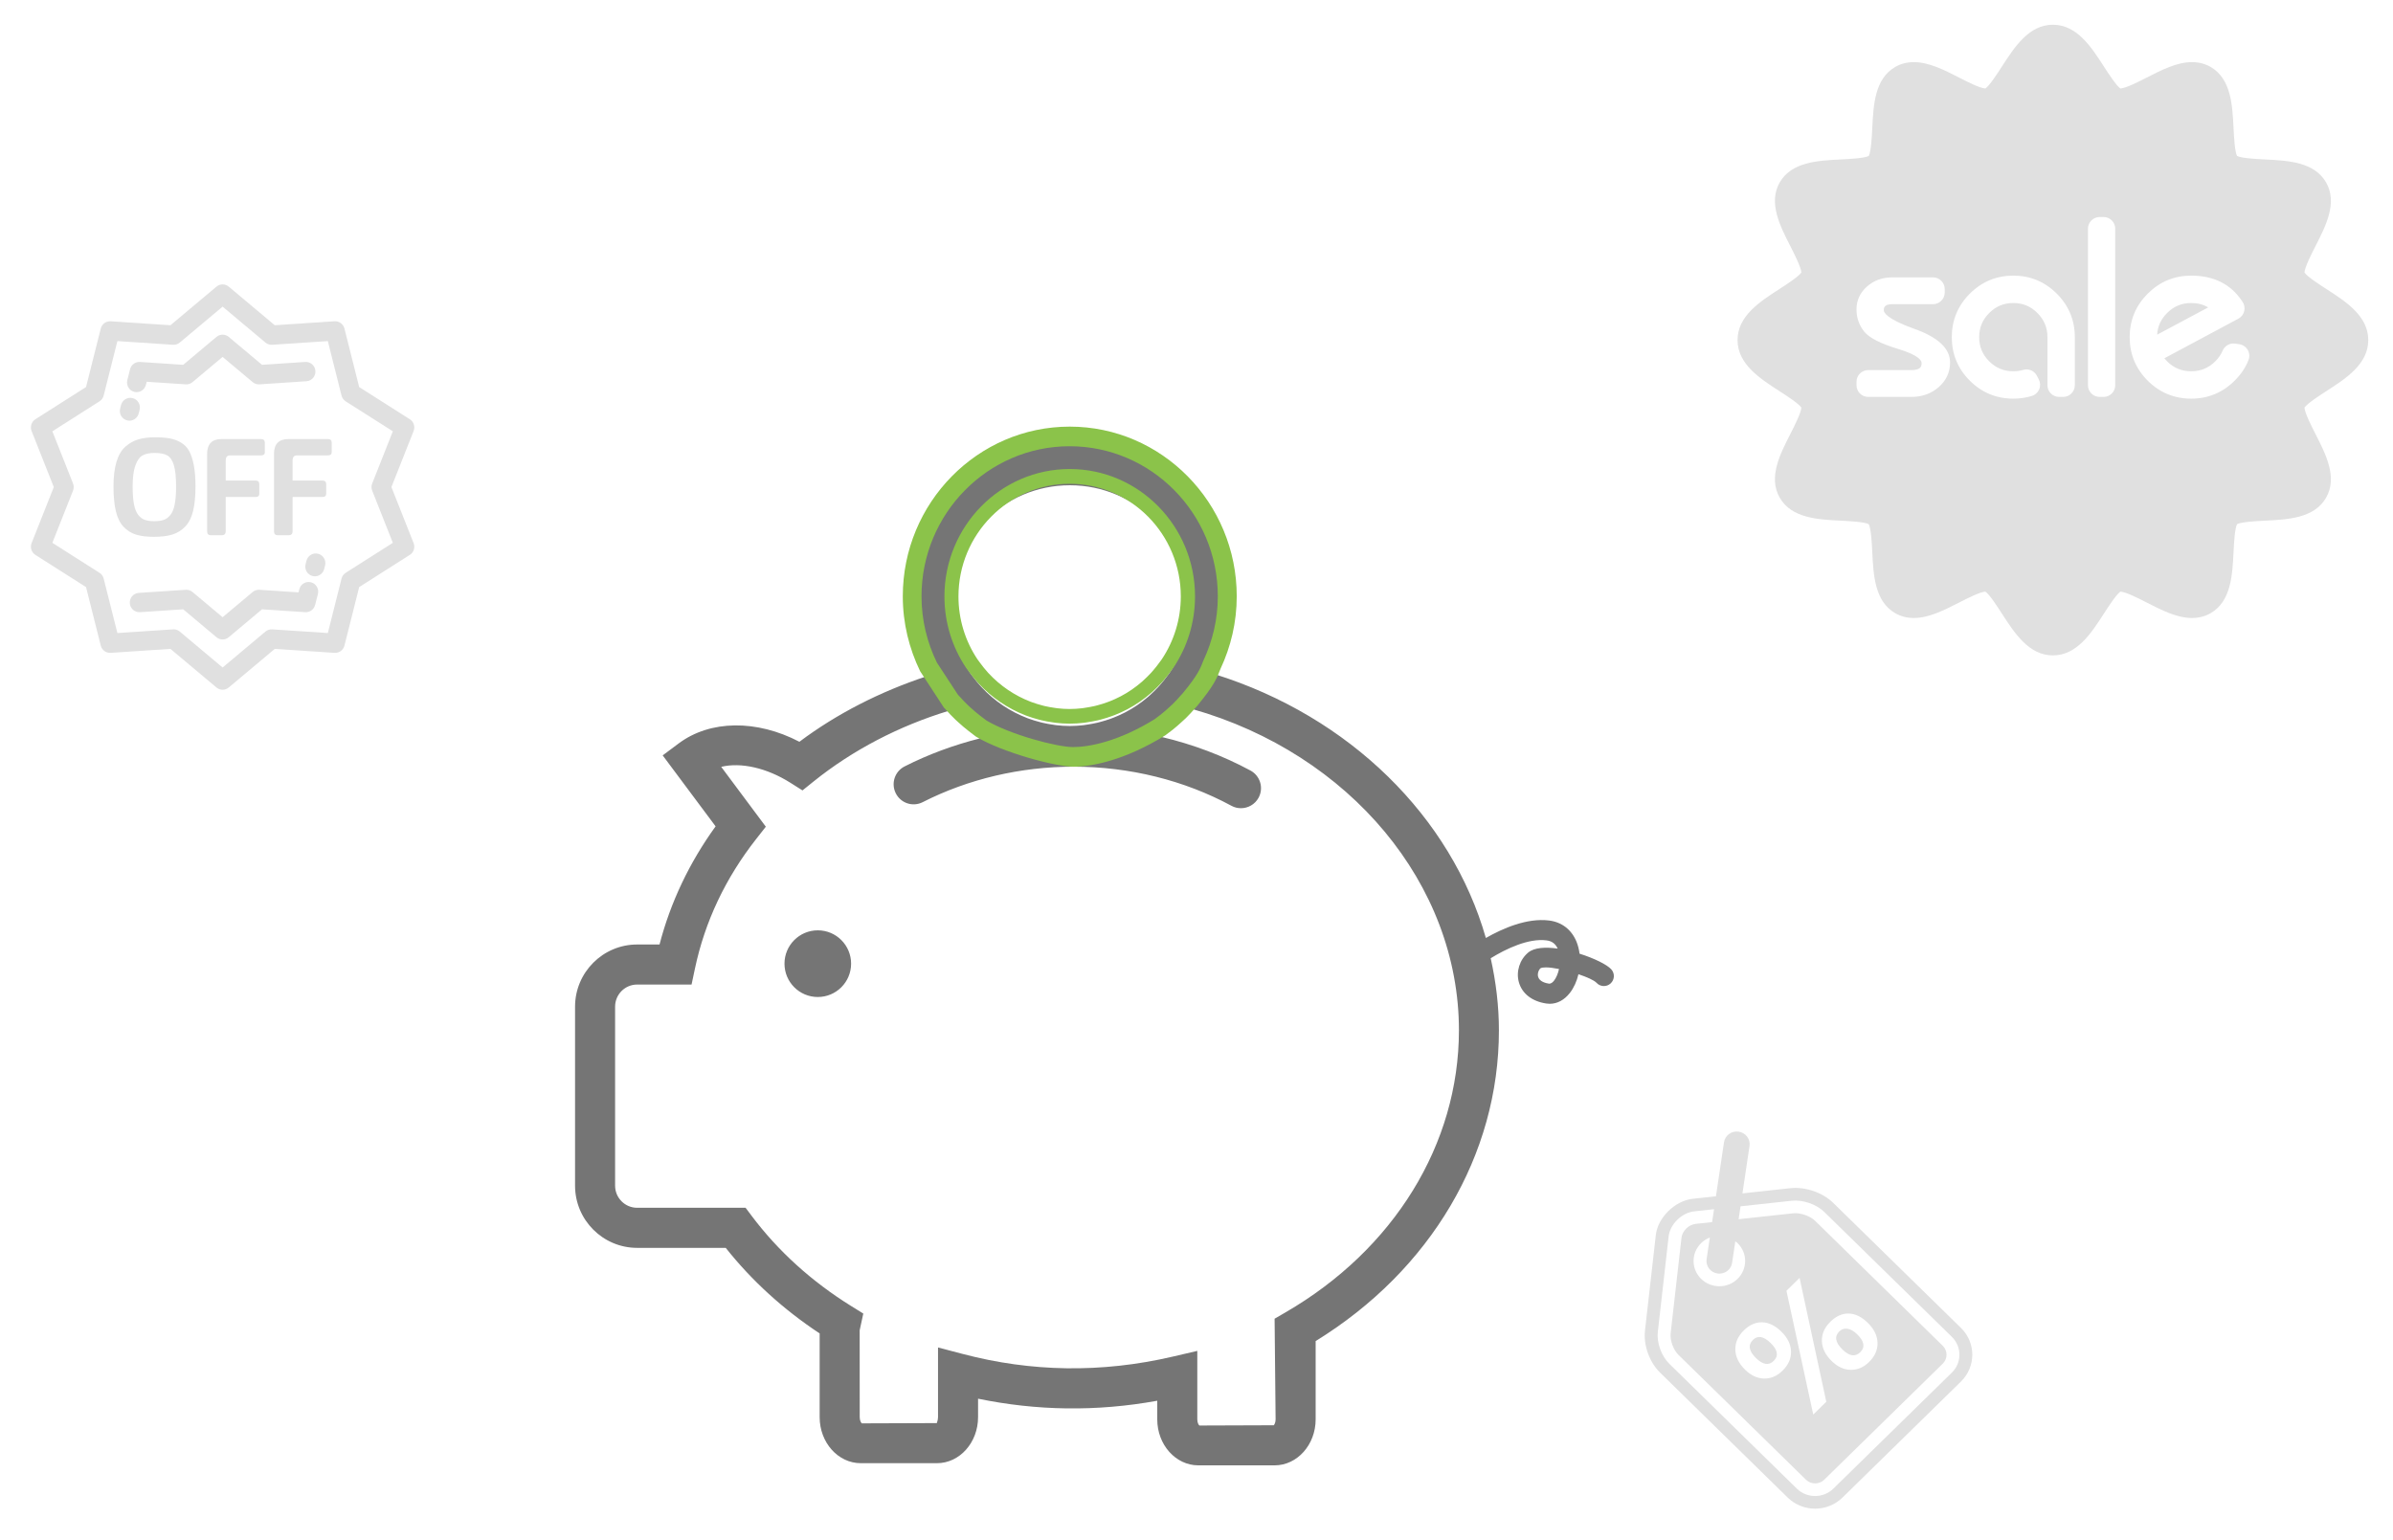 <svg width="387" height="249" viewBox="0 0 387 249" fill="none" xmlns="http://www.w3.org/2000/svg">
<g filter="url(#filter0_d)">
<path fill-rule="evenodd" clip-rule="evenodd" d="M260.576 152.773C259.883 152.008 257.807 150.984 255.451 150.245C255.363 149.561 255.198 148.903 254.949 148.294C254.143 146.343 252.564 145.128 250.504 144.876C246.946 144.445 243.074 146.123 240.296 147.705C234.693 128.133 218.312 111.879 196.425 105.034C198.024 101.668 198.944 97.922 198.944 93.949C198.944 79.643 187.313 68 173.016 68C158.724 68 147.096 79.643 147.096 93.949C147.096 98.065 148.082 101.94 149.788 105.401C142.358 107.864 135.347 111.418 129.28 115.971C122.388 112.371 114.862 112.426 109.766 116.234L107.17 118.171L115.729 129.649C111.479 135.527 108.435 141.937 106.66 148.758H103.042C97.507 148.758 92.999 153.269 92.999 158.813V187.769C92.999 193.314 97.507 197.824 103.042 197.824H117.368C121.567 203.122 126.661 207.766 132.556 211.664V225.209C132.556 229.311 135.535 232.649 139.196 232.649H151.534C155.195 232.649 158.174 229.311 158.174 225.209V222.219C167.632 224.166 177.273 224.344 187.153 222.549V225.563C187.153 229.665 190.132 233 193.794 233H206.131C209.792 233 212.769 229.666 212.769 225.563V212.899C231.368 201.451 242.407 182.799 242.407 162.65C242.407 158.677 241.922 154.783 241.08 150.981C243.608 149.426 247.205 147.721 250.106 148.094C250.973 148.201 251.547 148.625 251.912 149.423C249.921 149.137 248.114 149.251 247.14 150.064C245.758 151.218 245.152 153.146 245.635 154.86C246.153 156.708 247.769 157.961 250.07 158.305C250.255 158.331 250.44 158.348 250.624 158.348C251.848 158.348 252.988 157.739 253.878 156.594C254.535 155.752 255.004 154.696 255.27 153.565C256.645 154.025 257.804 154.544 258.184 154.948C258.789 155.613 259.808 155.661 260.468 155.059C261.13 154.455 261.177 153.437 260.576 152.773ZM173.016 74.484C183.746 74.484 192.469 83.217 192.469 93.953C192.469 97.958 191.253 101.684 189.174 104.779L189.063 104.934C188.976 105.064 188.876 105.18 188.784 105.307C188.413 105.822 188.018 106.317 187.603 106.787C187.492 106.917 187.376 107.04 187.263 107.167C186.852 107.607 186.425 108.029 185.981 108.427C185.88 108.515 185.783 108.609 185.684 108.696C184.546 109.671 183.317 110.517 181.998 111.201C181.953 111.226 181.909 111.246 181.863 111.269C181.264 111.577 180.652 111.848 180.028 112.092C179.891 112.146 179.752 112.192 179.613 112.244C179.069 112.444 178.516 112.613 177.952 112.762C177.778 112.807 177.606 112.856 177.428 112.898C176.877 113.025 176.317 113.121 175.758 113.206C175.576 113.232 175.404 113.268 175.225 113.287C174.492 113.369 173.758 113.421 173.012 113.421C172.274 113.421 171.543 113.372 170.814 113.287C170.661 113.271 170.513 113.239 170.357 113.22C169.768 113.138 169.186 113.035 168.606 112.899C168.473 112.87 168.344 112.83 168.215 112.798C167.606 112.64 167 112.462 166.408 112.244C166.327 112.212 166.24 112.183 166.159 112.154C163.39 111.097 160.865 109.416 158.81 107.218C158.755 107.16 158.706 107.102 158.651 107.04C158.188 106.538 157.755 106.007 157.346 105.449C157.247 105.31 157.136 105.174 157.035 105.034L156.861 104.794C154.776 101.694 153.559 97.967 153.559 93.955C153.57 83.217 162.292 74.484 173.016 74.484ZM207.856 208.281L206.131 209.283L206.292 225.56C206.292 226.068 206.104 226.399 205.995 226.516L193.968 226.558C193.877 226.496 193.629 226.149 193.629 225.56V214.487L189.654 215.414C178.046 218.117 166.709 217.874 155.758 214.999L151.698 213.936V225.206C151.698 225.799 151.446 226.147 151.533 226.165L139.377 226.208C139.286 226.147 139.034 225.799 139.034 225.206L139.028 211.156L139.614 208.45L137.675 207.248C131.256 203.26 125.83 198.341 121.549 192.634L120.578 191.341H103.042C101.077 191.341 99.475 189.74 99.475 187.767V158.81C99.475 156.84 101.075 155.236 103.042 155.236H111.84L112.385 152.667C113.987 145.068 117.329 138.004 122.318 131.662L123.851 129.708L116.636 120.026C119.831 119.249 124.014 120.198 127.823 122.602L129.78 123.837L131.579 122.389C137.875 117.323 145.406 113.397 153.469 110.953C153.541 111.038 153.631 111.112 153.703 111.196C154.194 111.747 154.71 112.282 155.251 112.79C155.386 112.92 155.529 113.043 155.668 113.17C156.206 113.656 156.76 114.119 157.334 114.56C157.474 114.664 157.61 114.767 157.75 114.871C157.996 115.052 158.232 115.25 158.488 115.422C154.24 116.498 150.136 118.004 146.29 119.959C144.694 120.769 144.062 122.72 144.872 124.314C145.681 125.915 147.63 126.55 149.223 125.736C156.601 121.984 165.044 120.001 173.625 120.001C182.667 120.001 191.499 122.188 199.152 126.326C199.639 126.592 200.168 126.715 200.689 126.715C201.84 126.715 202.955 126.102 203.541 125.017C204.393 123.442 203.804 121.475 202.234 120.626C197.746 118.203 192.906 116.388 187.87 115.195C188.029 115.082 188.18 114.959 188.34 114.846C188.559 114.68 188.783 114.518 188.998 114.353C189.498 113.958 189.981 113.543 190.45 113.112C190.652 112.93 190.851 112.759 191.046 112.574C191.562 112.072 192.053 111.547 192.525 111.002C192.622 110.892 192.732 110.795 192.831 110.678C218.317 117.927 235.941 139.035 235.941 162.645C235.929 181.046 225.437 198.107 207.856 208.281ZM251.323 154.604C251.125 154.85 250.87 155.093 250.539 155.1C249.963 155.012 248.966 154.756 248.749 153.982C248.61 153.493 248.809 152.887 249.145 152.595C249.335 152.504 249.623 152.462 249.996 152.462C250.566 152.462 251.313 152.559 252.126 152.724C251.961 153.479 251.673 154.15 251.323 154.604ZM137.642 151.859C137.642 154.837 135.231 157.251 132.255 157.251C129.281 157.251 126.869 154.837 126.869 151.859C126.869 148.881 129.281 146.467 132.255 146.467C135.231 146.467 137.642 148.881 137.642 151.859Z" fill="#757575"/>
<path fill-rule="evenodd" clip-rule="evenodd" d="M173 71.858C184.176 71.858 193.263 81.094 193.263 92.449C193.263 96.686 191.995 100.627 189.83 103.9L189.714 104.065C189.623 104.202 189.518 104.325 189.425 104.458C189.037 105.004 188.626 105.528 188.194 106.025C188.079 106.162 187.958 106.292 187.84 106.426C187.411 106.892 186.966 107.338 186.503 107.759C186.399 107.852 186.298 107.951 186.194 108.043C185.01 109.075 183.729 109.97 182.357 110.693C182.31 110.72 182.262 110.741 182.215 110.765C181.591 111.091 180.954 111.378 180.303 111.635C180.161 111.693 180.016 111.741 179.871 111.796C179.305 112.008 178.728 112.187 178.142 112.345C177.959 112.393 177.781 112.444 177.596 112.488C177.022 112.623 176.439 112.725 175.856 112.814C175.668 112.842 175.487 112.88 175.3 112.9C174.537 112.986 173.773 113.041 172.996 113.041C172.228 113.041 171.465 112.99 170.706 112.9C170.548 112.883 170.393 112.849 170.231 112.828C169.618 112.743 169.009 112.633 168.406 112.489C168.268 112.458 168.133 112.417 167.999 112.383C167.365 112.215 166.734 112.027 166.117 111.797C166.032 111.763 165.943 111.732 165.858 111.701C162.974 110.584 160.345 108.805 158.203 106.481C158.146 106.419 158.096 106.358 158.038 106.293C157.556 105.761 157.104 105.2 156.679 104.61C156.574 104.462 156.459 104.319 156.355 104.171L156.173 103.917C154.001 100.637 152.735 96.696 152.735 92.452C152.746 81.094 161.829 71.858 173 71.858ZM152.64 110.431C152.715 110.52 152.809 110.599 152.884 110.688C153.396 111.271 153.932 111.836 154.495 112.374C154.637 112.511 154.785 112.642 154.93 112.775C155.489 113.29 156.066 113.78 156.667 114.246C156.812 114.356 156.953 114.465 157.099 114.575C157.355 114.767 157.601 114.976 157.867 115.158C162.114 117.695 170.627 120.001 173.635 120.001C176.477 120.001 181.838 119.028 188.472 114.918C188.637 114.798 188.795 114.668 188.96 114.548C189.191 114.373 189.422 114.202 189.645 114.027C190.168 113.609 190.671 113.17 191.159 112.715C191.369 112.523 191.578 112.341 191.78 112.145C192.317 111.614 192.829 111.059 193.322 110.483C193.422 110.366 193.537 110.264 193.638 110.14C196.404 106.774 196.828 105.622 197.383 104.171C199.049 100.61 200.007 96.648 200.007 92.446C200.007 77.314 187.891 65 173 65C158.113 65 146.001 77.314 146.001 92.446C146.001 96.799 147.029 100.898 148.806 104.558M172.983 74.24C182.9 74.24 190.962 82.411 190.962 92.456C190.962 96.203 189.837 99.689 187.916 102.585L187.814 102.73C187.733 102.851 187.641 102.96 187.556 103.079C187.214 103.561 186.848 104.025 186.464 104.464C186.362 104.586 186.256 104.701 186.151 104.819C185.771 105.231 185.374 105.626 184.965 105.998C184.873 106.081 184.783 106.168 184.69 106.25C183.639 107.163 182.504 107.954 181.285 108.594C181.244 108.618 181.201 108.636 181.16 108.657C180.607 108.946 180.04 109.2 179.465 109.427C179.338 109.479 179.21 109.521 179.08 109.57C178.578 109.758 178.067 109.916 177.546 110.055C177.384 110.097 177.226 110.142 177.06 110.182C176.552 110.3 176.036 110.391 175.517 110.47C175.35 110.494 175.19 110.528 175.024 110.546C174.347 110.622 173.669 110.671 172.98 110.671C172.298 110.671 171.621 110.626 170.949 110.546C170.808 110.531 170.67 110.501 170.526 110.482C169.982 110.407 169.444 110.31 168.908 110.183C168.786 110.155 168.666 110.119 168.546 110.088C167.984 109.94 167.425 109.774 166.876 109.57C166.802 109.54 166.721 109.513 166.646 109.485C164.088 108.497 161.755 106.923 159.854 104.868C159.804 104.813 159.759 104.759 159.707 104.701C159.281 104.231 158.879 103.734 158.503 103.212C158.41 103.082 158.308 102.955 158.215 102.824L158.053 102.599C156.126 99.698 155.003 96.211 155.003 92.458C155.012 82.411 163.072 74.24 172.983 74.24ZM154.919 108.362C154.984 108.441 155.069 108.511 155.134 108.589C155.59 109.105 156.065 109.605 156.565 110.081C156.691 110.203 156.822 110.318 156.951 110.436C157.447 110.891 157.959 111.324 158.491 111.737C158.62 111.834 158.746 111.93 158.874 112.028C159.102 112.198 159.321 112.382 159.556 112.543C163.326 114.787 170.879 116.828 173.547 116.828C176.067 116.828 180.827 115.967 186.711 112.331C186.858 112.225 186.998 112.11 187.146 112.004C187.348 111.85 187.555 111.698 187.752 111.543C188.217 111.173 188.662 110.785 189.096 110.382C189.281 110.212 189.468 110.051 189.647 109.879C190.123 109.409 190.577 108.918 191.014 108.408C191.104 108.305 191.207 108.215 191.295 108.105C193.749 105.127 194.125 104.108 194.618 102.824C196.097 99.674 196.946 96.169 196.946 92.452C196.946 79.067 186.197 68.173 172.983 68.173C159.775 68.173 149.028 79.067 149.028 92.452C149.028 96.303 149.941 99.929 151.517 103.167" fill="#8BC34A"/>
<path fill-rule="evenodd" clip-rule="evenodd" d="M63.3 74.776L66.891 65.709C67.168 65.009 66.911 64.21 66.278 63.808L58.086 58.6L55.705 49.138C55.52 48.407 54.846 47.914 54.1 47.962L44.435 48.603L36.992 42.359C36.417 41.876 35.583 41.877 35.009 42.359L27.564 48.603L17.9 47.963C17.154 47.914 16.479 48.407 16.296 49.138L13.914 58.6L5.722 63.808C5.09 64.21 4.833 65.01 5.109 65.709L8.701 74.776L5.109 83.843C4.833 84.543 5.09 85.343 5.722 85.744L13.914 90.952L16.296 100.415C16.479 101.145 17.157 101.64 17.9 101.59L27.564 100.949L35.009 107.194C35.296 107.434 35.647 107.555 36 107.555C36.352 107.555 36.704 107.434 36.992 107.194L44.435 100.949L54.1 101.59C54.844 101.639 55.52 101.145 55.705 100.415L58.086 90.952L66.278 85.744C66.911 85.343 67.168 84.543 66.891 83.843L63.3 74.776ZM55.908 88.641C55.572 88.855 55.331 89.191 55.233 89.579L53.017 98.386L44.022 97.79C43.624 97.763 43.233 97.891 42.929 98.148L36 103.959L29.072 98.148C28.792 97.913 28.441 97.786 28.08 97.786C28.046 97.786 28.012 97.787 27.978 97.79L18.984 98.386L16.766 89.579C16.67 89.191 16.428 88.855 16.092 88.641L8.466 83.794L11.81 75.355C11.956 74.983 11.956 74.569 11.81 74.197L8.466 65.758L16.092 60.911C16.428 60.698 16.67 60.362 16.766 59.973L18.984 51.166L27.977 51.763C28.376 51.79 28.766 51.66 29.072 51.405L36 45.593L42.928 51.405C43.233 51.66 43.624 51.79 44.022 51.763L53.017 51.166L55.231 59.973C55.33 60.362 55.572 60.698 55.908 60.911L63.532 65.758L60.191 74.197C60.043 74.569 60.043 74.983 60.191 75.355L63.532 83.794L55.908 88.641ZM21.706 59.375C21.835 59.408 21.965 59.424 22.094 59.424C22.784 59.424 23.414 58.955 23.593 58.249L23.721 57.744L30.042 58.163C30.437 58.189 30.829 58.061 31.135 57.805L36 53.723L40.865 57.805C41.171 58.06 41.56 58.188 41.959 58.163L49.561 57.659C50.416 57.603 51.063 56.858 51.008 55.997C50.951 55.136 50.215 54.483 49.359 54.541L42.374 55.003L36.992 50.489C36.417 50.007 35.584 50.007 35.009 50.489L29.628 55.003L22.641 54.541C21.899 54.492 21.223 54.983 21.038 55.712L20.59 57.473C20.378 58.309 20.878 59.16 21.706 59.375ZM20.934 64.038C20.806 64.038 20.676 64.021 20.548 63.988C19.718 63.774 19.218 62.923 19.431 62.087L19.576 61.517C19.788 60.681 20.632 60.177 21.462 60.392C22.291 60.606 22.791 61.457 22.578 62.293L22.434 62.862C22.255 63.568 21.624 64.038 20.934 64.038ZM51.453 85.564C50.624 85.349 49.779 85.853 49.566 86.689L49.421 87.258C49.209 88.094 49.708 88.946 50.537 89.16C50.667 89.194 50.796 89.21 50.925 89.21C51.614 89.21 52.244 88.741 52.424 88.036L52.569 87.467C52.781 86.631 52.283 85.779 51.453 85.564ZM48.407 91.303C48.62 90.467 49.464 89.963 50.293 90.177C51.123 90.391 51.622 91.243 51.411 92.078L50.962 93.84C50.777 94.569 50.102 95.061 49.358 95.011L42.374 94.548L36.992 99.062C36.704 99.303 36.352 99.424 36 99.424C35.647 99.424 35.296 99.303 35.009 99.062L29.628 94.548L22.641 95.011C21.79 95.069 21.049 94.416 20.993 93.555C20.936 92.694 21.582 91.95 22.438 91.893L30.042 91.389C30.437 91.363 30.829 91.491 31.135 91.747L36 95.828L40.865 91.747C41.171 91.491 41.56 91.363 41.959 91.389L48.278 91.808L48.407 91.303ZM53.034 67.015H46.622C45.081 67.015 44.31 67.821 44.31 69.433V81.9C44.31 82.34 44.5 82.559 44.877 82.559H46.709C47.117 82.559 47.319 82.34 47.319 81.9V76.381H52.14C52.547 76.381 52.751 76.205 52.751 75.853V74.314C52.751 73.918 52.547 73.721 52.14 73.721H47.319V70.489C47.319 69.931 47.553 69.653 48.018 69.653H53.034C53.441 69.653 53.645 69.484 53.645 69.147V67.608C53.645 67.212 53.441 67.015 53.034 67.015ZM42.22 69.653H37.203C36.738 69.653 36.505 69.931 36.505 70.489V73.721H41.326C41.732 73.721 41.936 73.918 41.936 74.314V75.853C41.936 76.205 41.732 76.381 41.326 76.381H36.505V81.9C36.505 82.34 36.302 82.559 35.895 82.559H34.063C33.684 82.559 33.496 82.339 33.496 81.9V69.433C33.496 67.821 34.266 67.015 35.807 67.015H42.22C42.627 67.015 42.832 67.213 42.832 67.608V69.147C42.832 69.484 42.627 69.653 42.22 69.653ZM24.899 82.823C26.091 82.823 27.087 82.698 27.886 82.449C28.687 82.2 29.376 81.771 29.959 81.163C30.54 80.555 30.963 79.719 31.223 78.656C31.485 77.594 31.615 76.263 31.615 74.666C31.615 73.318 31.525 72.174 31.343 71.236C31.162 70.298 30.91 69.536 30.591 68.95C30.271 68.363 29.827 67.904 29.26 67.575C28.693 67.245 28.09 67.022 27.451 66.905C26.81 66.787 26.018 66.728 25.073 66.728C24.04 66.728 23.146 66.838 22.39 67.058C21.634 67.278 20.935 67.667 20.297 68.224C19.656 68.781 19.172 69.598 18.845 70.675C18.519 71.752 18.355 73.09 18.355 74.688C18.355 76.285 18.482 77.615 18.737 78.678C18.991 79.741 19.401 80.576 19.968 81.185C20.536 81.794 21.208 82.218 21.986 82.46C22.765 82.702 23.735 82.823 24.899 82.823ZM21.452 74.688C21.452 73.237 21.596 72.105 21.889 71.291C22.179 70.477 22.564 69.935 23.044 69.664C23.523 69.393 24.172 69.257 24.985 69.257C25.887 69.257 26.573 69.389 27.047 69.653C27.52 69.917 27.875 70.44 28.115 71.225C28.356 72.01 28.475 73.171 28.475 74.71C28.475 75.898 28.399 76.868 28.245 77.624C28.093 78.378 27.855 78.946 27.526 79.327C27.199 79.708 26.84 79.965 26.447 80.097C26.053 80.229 25.552 80.294 24.942 80.294C24.331 80.294 23.827 80.225 23.426 80.086C23.026 79.947 22.669 79.679 22.356 79.284C22.045 78.887 21.815 78.316 21.67 77.569C21.524 76.821 21.452 75.861 21.452 74.688Z" fill="#E0E0E0"/>
<path fill-rule="evenodd" clip-rule="evenodd" d="M354.364 45.008C352.823 45.008 351.547 45.539 350.46 46.632C349.469 47.628 348.942 48.776 348.857 50.13L357.112 45.719C356.297 45.242 355.391 45.008 354.364 45.008ZM376.227 59.256C379.402 57.207 383 54.884 383 51C383 47.115 379.402 44.793 376.227 42.744C375.135 42.039 373.141 40.753 372.682 40.078C372.717 39.228 373.89 36.931 374.465 35.806C376.152 32.504 378.064 28.762 376.171 25.491C374.257 22.184 370.026 21.974 366.291 21.788C364.958 21.721 362.518 21.599 361.777 21.223C361.401 20.481 361.278 18.042 361.212 16.708C361.026 12.974 360.815 8.743 357.509 6.83C356.614 6.312 355.595 6.049 354.482 6.049C352.06 6.049 349.586 7.313 347.194 8.535C345.768 9.263 343.832 10.253 342.916 10.314C342.239 9.845 340.958 7.861 340.256 6.774C338.207 3.599 335.885 0 332 0C328.116 0 325.793 3.599 323.743 6.774C323.041 7.863 321.758 9.85 321.083 10.315C320.188 10.263 318.239 9.267 316.807 8.535C314.414 7.313 311.94 6.049 309.517 6.049C308.404 6.049 307.387 6.312 306.491 6.83C303.186 8.743 302.975 12.974 302.787 16.708C302.722 18.042 302.6 20.481 302.224 21.223C301.481 21.599 299.042 21.721 297.709 21.788C293.974 21.974 289.743 22.185 287.829 25.491C285.936 28.762 287.849 32.504 289.536 35.806C290.11 36.931 291.283 39.228 291.318 40.078C290.858 40.753 288.866 42.04 287.774 42.744C284.599 44.793 281 47.115 281 51C281 54.885 284.599 57.207 287.774 59.256C288.866 59.96 290.858 61.247 291.318 61.922C291.283 62.772 290.11 65.069 289.535 66.195C287.849 69.496 285.936 73.237 287.829 76.509C289.743 79.815 293.974 80.026 297.707 80.212C299.042 80.279 301.481 80.4 302.222 80.777C302.599 81.519 302.722 83.958 302.787 85.292C302.973 89.025 303.185 93.257 306.491 95.17C307.387 95.689 308.405 95.951 309.517 95.951C311.94 95.951 314.414 94.687 316.807 93.465C318.231 92.737 320.169 91.747 321.084 91.686C321.761 92.154 323.041 94.138 323.743 95.226C325.793 98.401 328.116 102 332 102C335.885 102 338.207 98.401 340.256 95.226C340.959 94.137 342.242 92.15 342.917 91.685C343.811 91.737 345.761 92.733 347.194 93.465C349.586 94.687 352.061 95.951 354.482 95.951C355.596 95.951 356.614 95.688 357.51 95.17C360.815 93.257 361.026 89.025 361.212 85.292C361.278 83.958 361.401 81.519 361.777 80.777C362.518 80.4 364.958 80.279 366.291 80.212C370.026 80.026 374.257 79.815 376.171 76.509C378.064 73.237 376.152 69.495 374.465 66.194C373.89 65.068 372.717 62.771 372.682 61.922C373.141 61.247 375.135 59.96 376.227 59.256ZM313.527 58.613C312.328 59.662 310.842 60.194 309.112 60.194H302.126C301.082 60.194 300.238 59.349 300.238 58.305V57.747C300.238 56.704 301.083 55.858 302.126 55.858H309.112C310.569 55.858 310.769 55.306 310.769 54.71C310.769 54.372 310.404 53.476 307.027 52.454C304.125 51.578 302.312 50.654 301.483 49.631C300.656 48.609 300.236 47.395 300.236 46.024C300.236 44.58 300.808 43.34 301.934 42.341C303.042 41.359 304.411 40.861 306.004 40.861H312.613C313.656 40.861 314.503 41.706 314.503 42.75V43.308C314.503 44.352 313.656 45.197 312.613 45.197H306.004C304.648 45.197 304.648 45.87 304.648 46.194C304.648 46.484 305.008 47.561 309.631 49.202C313.438 50.554 315.369 52.376 315.369 54.616C315.369 56.2 314.748 57.545 313.527 58.613ZM335.545 58.305C335.545 59.349 334.699 60.194 333.657 60.194H333.003C331.961 60.194 331.116 59.349 331.116 58.305V50.528C331.116 48.999 330.586 47.724 329.499 46.632C328.413 45.539 327.136 45.008 325.596 45.008C324.055 45.008 322.779 45.539 321.693 46.632C320.604 47.725 320.076 48.999 320.076 50.528C320.076 52.068 320.604 53.346 321.692 54.432C322.778 55.518 324.055 56.047 325.596 56.047C326.157 56.047 326.698 55.972 327.206 55.824C328.074 55.571 329.002 55.971 329.414 56.777L329.721 57.374C329.975 57.871 329.997 58.456 329.779 58.971C329.561 59.486 329.128 59.877 328.593 60.041C327.647 60.33 326.64 60.477 325.596 60.477C322.865 60.477 320.499 59.499 318.565 57.571C316.627 55.641 315.646 53.272 315.646 50.528C315.646 47.797 316.627 45.43 318.564 43.495C320.498 41.56 322.865 40.578 325.596 40.578C328.327 40.578 330.693 41.559 332.629 43.495C334.564 45.431 335.545 47.797 335.545 50.528V58.305ZM342.08 58.305C342.08 59.349 341.234 60.194 340.192 60.194H339.558C338.515 60.194 337.669 59.349 337.669 58.305V32.99C337.669 31.947 338.516 31.101 339.558 31.101H340.192C341.235 31.101 342.08 31.947 342.08 32.99V58.305ZM363.631 54.236C363.148 55.463 362.414 56.552 361.391 57.566C359.462 59.496 357.095 60.477 354.364 60.477C351.633 60.477 349.268 59.499 347.332 57.571C345.397 55.642 344.415 53.272 344.415 50.528C344.415 47.796 345.396 45.43 347.331 43.495C349.267 41.56 351.633 40.578 354.364 40.578C358.001 40.578 360.762 41.955 362.57 44.671C362.595 44.709 362.617 44.741 362.635 44.766C362.955 45.208 363.069 45.766 362.948 46.298C362.826 46.831 362.478 47.282 361.996 47.541L350.022 53.949C350.157 54.114 350.302 54.275 350.459 54.432C351.546 55.518 352.823 56.047 354.364 56.047C355.906 56.047 357.184 55.515 358.277 54.422C358.796 53.904 359.191 53.328 359.453 52.709C359.788 51.919 360.613 51.453 361.462 51.575L362.142 51.673C362.713 51.755 363.216 52.094 363.507 52.594C363.797 53.094 363.843 53.699 363.631 54.236Z" fill="#E0E0E0"/>
<path fill-rule="evenodd" clip-rule="evenodd" d="M317.135 210.777L296.49 190.563C294.761 188.868 291.963 187.908 289.533 188.172L281.793 189.015L282.935 181.341C283.1 180.226 282.312 179.188 281.171 179.026C280.032 178.864 278.974 179.632 278.806 180.751L277.507 189.48L273.766 189.887C270.875 190.203 268.107 192.911 267.781 195.752L266.031 211.184C265.76 213.565 266.74 216.303 268.47 217.999L289.115 238.216C291.555 240.601 295.523 240.601 297.962 238.216L317.133 219.444C319.573 217.053 319.573 213.164 317.135 210.777ZM277.755 201.968C278.432 202.063 279.082 201.831 279.533 201.39C279.839 201.09 280.054 200.696 280.12 200.242L280.638 196.765C280.67 196.79 280.703 196.814 280.736 196.838L280.736 196.838C280.829 196.907 280.922 196.976 281.007 197.059C282.636 198.656 282.633 201.239 281.007 202.835C279.378 204.431 276.738 204.433 275.107 202.835C273.481 201.241 273.481 198.656 275.107 197.059C275.522 196.652 276.005 196.352 276.516 196.154L275.994 199.652C275.828 200.769 276.618 201.804 277.755 201.968ZM295.352 222.721L293.241 224.782L288.907 204.766L291.031 202.683L295.352 222.721ZM294.64 212.893C294.607 211.74 295.069 210.693 296.026 209.758C296.945 208.856 297.934 208.418 298.989 208.447C300.042 208.476 301.064 208.975 302.057 209.944C303.076 210.943 303.602 212.016 303.637 213.166C303.673 214.317 303.213 215.358 302.264 216.289C301.385 217.151 300.394 217.573 299.294 217.552C298.201 217.532 297.176 217.061 296.231 216.136C295.201 215.127 294.67 214.046 294.64 212.893ZM289.648 214.58C289.68 215.727 289.217 216.766 288.267 217.693C287.385 218.557 286.397 218.979 285.299 218.96C284.202 218.94 283.179 218.469 282.234 217.544C281.205 216.535 280.673 215.452 280.64 214.297C280.608 213.144 281.071 212.099 282.025 211.162C282.943 210.267 283.933 209.834 284.995 209.864C286.059 209.895 287.085 210.395 288.076 211.366C289.095 212.363 289.62 213.436 289.648 214.58ZM315.66 217.997L296.49 236.768C294.863 238.359 292.218 238.359 290.592 236.768L269.947 216.553C268.684 215.314 267.905 213.15 268.107 211.41L269.853 195.978C269.967 195.017 270.462 194.061 271.256 193.285C272.048 192.509 273.026 192.023 274 191.917L277.197 191.569L276.887 193.657L274.233 193.944C273.092 194.069 272.056 195.084 271.931 196.201L270.181 211.635C270.052 212.751 270.613 214.317 271.424 215.109L292.068 235.324C292.879 236.118 294.205 236.118 295.016 235.324L314.186 216.553C314.998 215.757 314.998 214.459 314.186 213.665L293.544 193.451C292.731 192.656 291.135 192.107 289.994 192.233L281.175 193.191L281.484 191.104L289.768 190.203C291.545 190.01 293.752 190.767 295.018 192.007L315.664 212.221C317.286 213.815 317.286 216.405 315.66 217.997ZM300.846 214.698C301.666 213.898 301.501 212.933 300.346 211.805C299.811 211.28 299.286 210.983 298.774 210.907C298.259 210.835 297.824 210.975 297.471 211.322C296.634 212.139 296.802 213.121 297.969 214.267C299.075 215.352 300.035 215.493 300.846 214.698ZM283.989 215.657C282.819 214.51 282.657 213.527 283.495 212.702C284.274 211.94 285.223 212.112 286.348 213.212C287.498 214.339 287.666 215.304 286.848 216.104C286.046 216.89 285.094 216.738 283.989 215.657Z" fill="#E0E0E0"/>
</g>
<defs>
<filter id="filter0_d" x="0.999" y="0" width="386.002" height="248.004" filterUnits="userSpaceOnUse" color-interpolation-filters="sRGB">
<feFlood flood-opacity="0" result="BackgroundImageFix"/>
<feColorMatrix in="SourceAlpha" type="matrix" values="0 0 0 0 0 0 0 0 0 0 0 0 0 0 0 0 0 0 127 0"/>
<feOffset dy="4"/>
<feGaussianBlur stdDeviation="2"/>
<feColorMatrix type="matrix" values="0 0 0 0 0 0 0 0 0 0 0 0 0 0 0 0 0 0 0.25 0"/>
<feBlend mode="normal" in2="BackgroundImageFix" result="effect1_dropShadow"/>
<feBlend mode="normal" in="SourceGraphic" in2="effect1_dropShadow" result="shape"/>
</filter>
</defs>
</svg>
